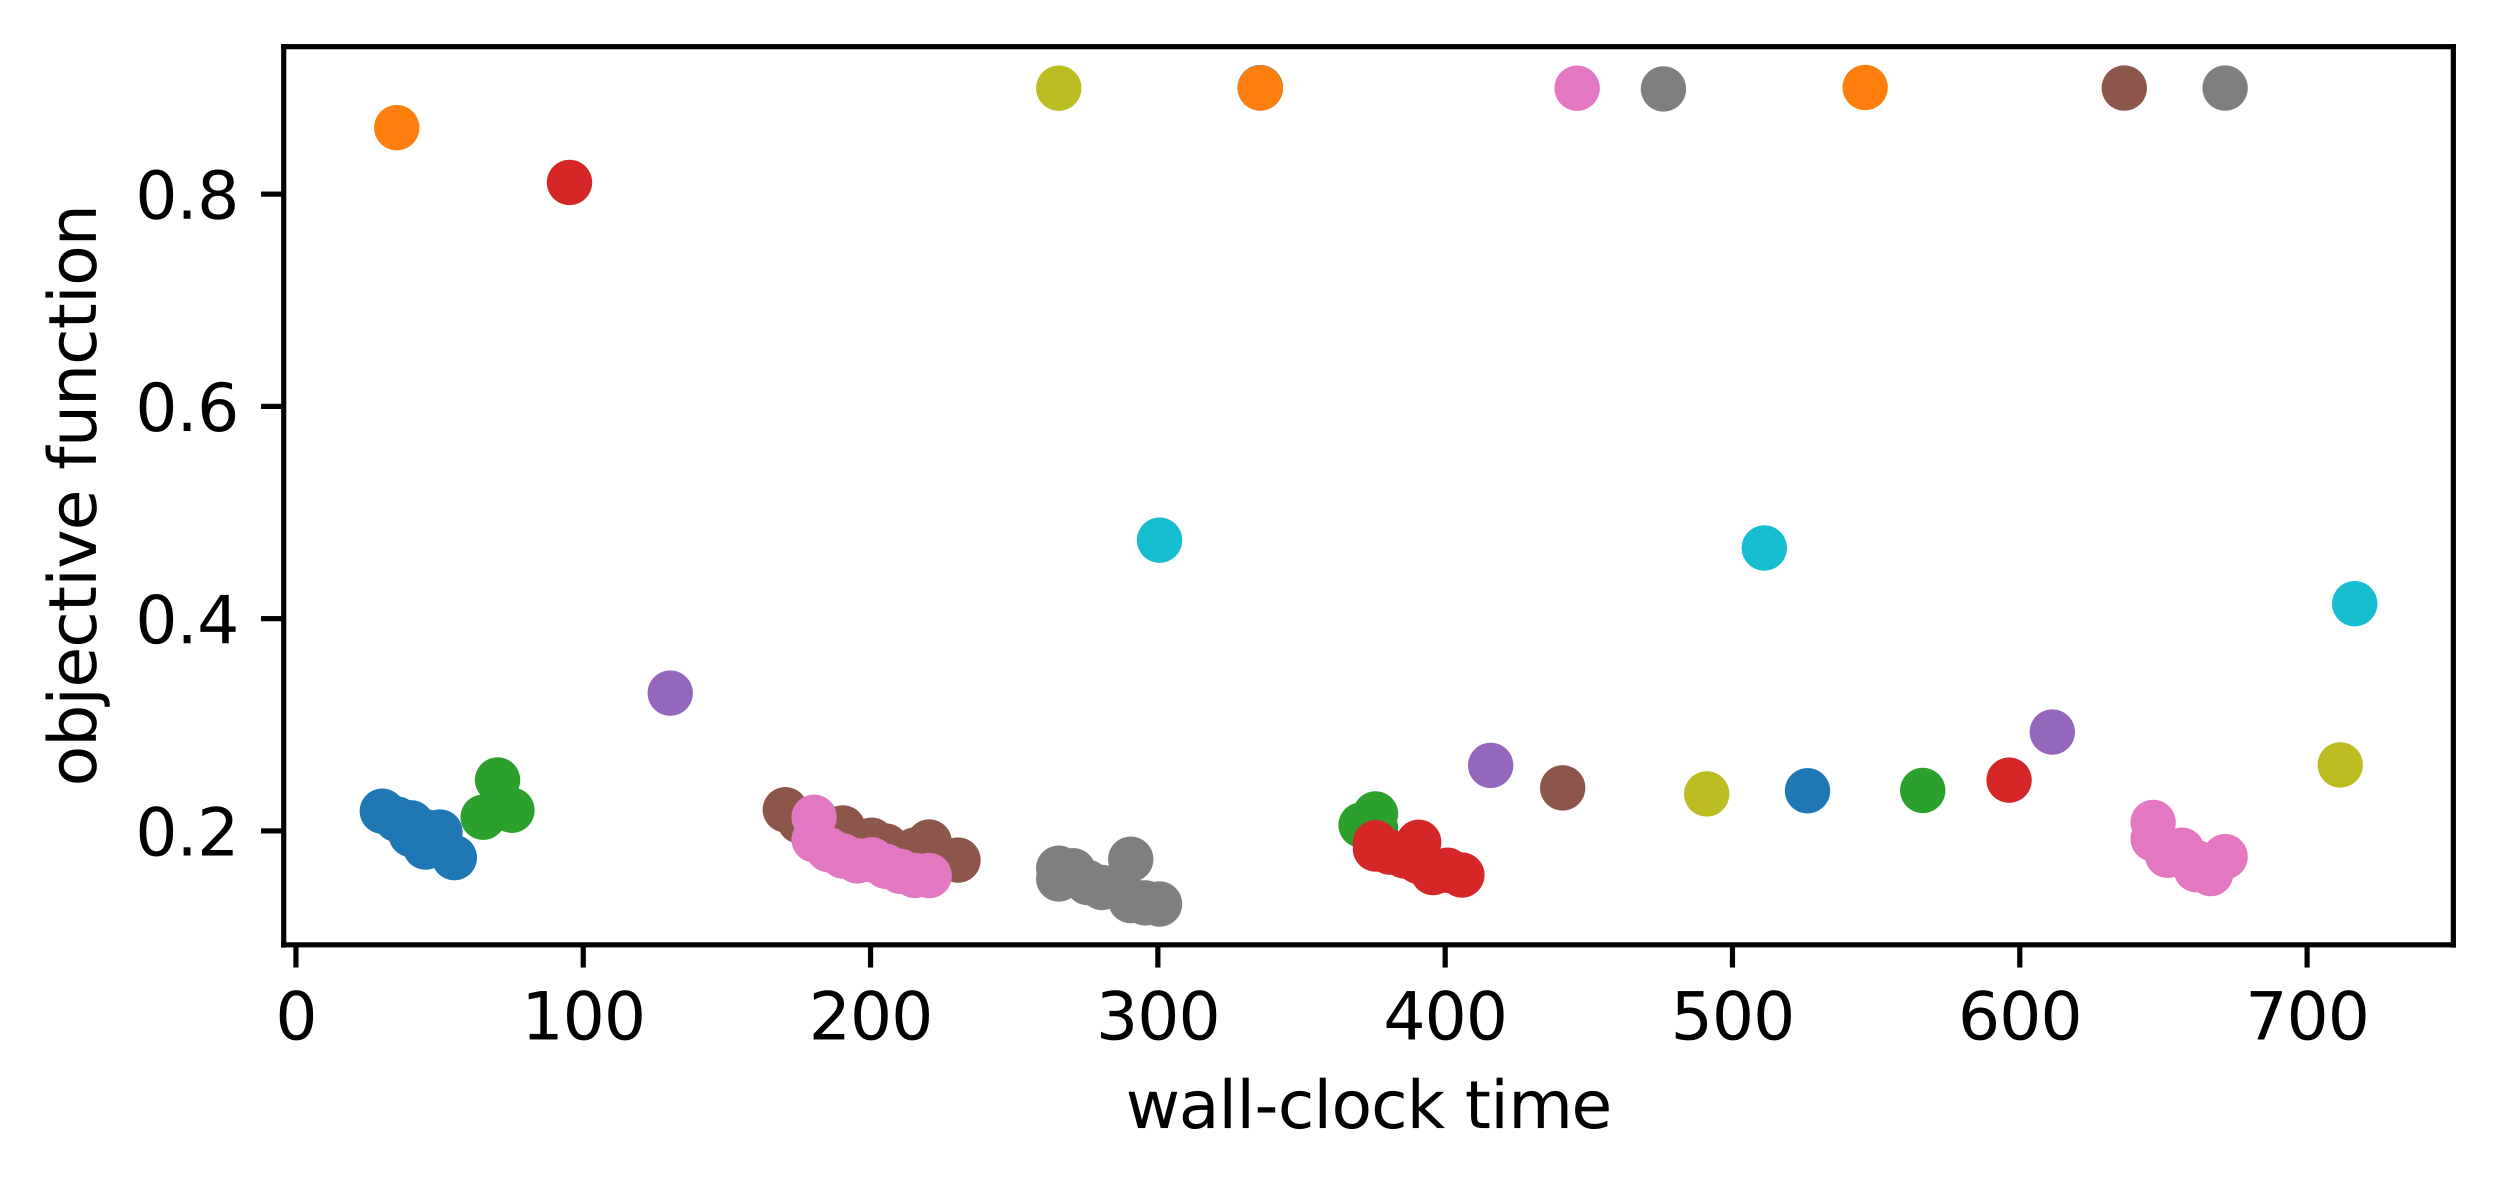 <?xml version="1.0" encoding="utf-8" standalone="no"?>
<!DOCTYPE svg PUBLIC "-//W3C//DTD SVG 1.1//EN"
  "http://www.w3.org/Graphics/SVG/1.1/DTD/svg11.dtd">
<svg xmlns:xlink="http://www.w3.org/1999/xlink" width="385.781pt" height="183.356pt" viewBox="0 0 385.781 183.356" xmlns="http://www.w3.org/2000/svg" version="1.1">
 <defs>
  <style type="text/css">*{stroke-linejoin: round; stroke-linecap: butt}</style>
 </defs>
 <g id="figure_1">
  <g id="patch_1">
   <path d="M 0 183.356 
L 385.781 183.356 
L 385.781 0 
L 0 0 
z
" style="fill: #ffffff"/>
  </g>
  <g id="axes_1">
   <g id="patch_2">
    <path d="M 43.781 145.8 
L 378.581 145.8 
L 378.581 7.2 
L 43.781 7.2 
z
" style="fill: #ffffff"/>
   </g>
   <g id="matplotlib.axis_1">
    <g id="xtick_1">
     <g id="line2d_1">
      <defs>
       <path id="m494d11d5e9" d="M 0 0 
L 0 3.5 
" style="stroke: #000000; stroke-width: 0.8"/>
      </defs>
      <g>
       <use xlink:href="#m494d11d5e9" x="45.667" y="145.8" style="stroke: #000000; stroke-width: 0.8"/>
      </g>
     </g>
     <g id="text_1">
      <!-- 0 -->
      <g transform="translate(42.486 160.398) scale(0.1 -0.1)">
       <defs>
        <path id="DejaVuSans-30" d="M 2034 4250 
Q 1547 4250 1301 3770 
Q 1056 3291 1056 2328 
Q 1056 1369 1301 889 
Q 1547 409 2034 409 
Q 2525 409 2770 889 
Q 3016 1369 3016 2328 
Q 3016 3291 2770 3770 
Q 2525 4250 2034 4250 
z
M 2034 4750 
Q 2819 4750 3233 4129 
Q 3647 3509 3647 2328 
Q 3647 1150 3233 529 
Q 2819 -91 2034 -91 
Q 1250 -91 836 529 
Q 422 1150 422 2328 
Q 422 3509 836 4129 
Q 1250 4750 2034 4750 
z
" transform="scale(0.016)"/>
       </defs>
       <use xlink:href="#DejaVuSans-30"/>
      </g>
     </g>
    </g>
    <g id="xtick_2">
     <g id="line2d_2">
      <g>
       <use xlink:href="#m494d11d5e9" x="90.002" y="145.8" style="stroke: #000000; stroke-width: 0.8"/>
      </g>
     </g>
     <g id="text_2">
      <!-- 100 -->
      <g transform="translate(80.459 160.398) scale(0.1 -0.1)">
       <defs>
        <path id="DejaVuSans-31" d="M 794 531 
L 1825 531 
L 1825 4091 
L 703 3866 
L 703 4441 
L 1819 4666 
L 2450 4666 
L 2450 531 
L 3481 531 
L 3481 0 
L 794 0 
L 794 531 
z
" transform="scale(0.016)"/>
       </defs>
       <use xlink:href="#DejaVuSans-31"/>
       <use xlink:href="#DejaVuSans-30" x="63.623"/>
       <use xlink:href="#DejaVuSans-30" x="127.246"/>
      </g>
     </g>
    </g>
    <g id="xtick_3">
     <g id="line2d_3">
      <g>
       <use xlink:href="#m494d11d5e9" x="134.338" y="145.8" style="stroke: #000000; stroke-width: 0.8"/>
      </g>
     </g>
     <g id="text_3">
      <!-- 200 -->
      <g transform="translate(124.794 160.398) scale(0.1 -0.1)">
       <defs>
        <path id="DejaVuSans-32" d="M 1228 531 
L 3431 531 
L 3431 0 
L 469 0 
L 469 531 
Q 828 903 1448 1529 
Q 2069 2156 2228 2338 
Q 2531 2678 2651 2914 
Q 2772 3150 2772 3378 
Q 2772 3750 2511 3984 
Q 2250 4219 1831 4219 
Q 1534 4219 1204 4116 
Q 875 4013 500 3803 
L 500 4441 
Q 881 4594 1212 4672 
Q 1544 4750 1819 4750 
Q 2544 4750 2975 4387 
Q 3406 4025 3406 3419 
Q 3406 3131 3298 2873 
Q 3191 2616 2906 2266 
Q 2828 2175 2409 1742 
Q 1991 1309 1228 531 
z
" transform="scale(0.016)"/>
       </defs>
       <use xlink:href="#DejaVuSans-32"/>
       <use xlink:href="#DejaVuSans-30" x="63.623"/>
       <use xlink:href="#DejaVuSans-30" x="127.246"/>
      </g>
     </g>
    </g>
    <g id="xtick_4">
     <g id="line2d_4">
      <g>
       <use xlink:href="#m494d11d5e9" x="178.673" y="145.8" style="stroke: #000000; stroke-width: 0.8"/>
      </g>
     </g>
     <g id="text_4">
      <!-- 300 -->
      <g transform="translate(169.129 160.398) scale(0.1 -0.1)">
       <defs>
        <path id="DejaVuSans-33" d="M 2597 2516 
Q 3050 2419 3304 2112 
Q 3559 1806 3559 1356 
Q 3559 666 3084 287 
Q 2609 -91 1734 -91 
Q 1441 -91 1130 -33 
Q 819 25 488 141 
L 488 750 
Q 750 597 1062 519 
Q 1375 441 1716 441 
Q 2309 441 2620 675 
Q 2931 909 2931 1356 
Q 2931 1769 2642 2001 
Q 2353 2234 1838 2234 
L 1294 2234 
L 1294 2753 
L 1863 2753 
Q 2328 2753 2575 2939 
Q 2822 3125 2822 3475 
Q 2822 3834 2567 4026 
Q 2313 4219 1838 4219 
Q 1578 4219 1281 4162 
Q 984 4106 628 3988 
L 628 4550 
Q 988 4650 1302 4700 
Q 1616 4750 1894 4750 
Q 2613 4750 3031 4423 
Q 3450 4097 3450 3541 
Q 3450 3153 3228 2886 
Q 3006 2619 2597 2516 
z
" transform="scale(0.016)"/>
       </defs>
       <use xlink:href="#DejaVuSans-33"/>
       <use xlink:href="#DejaVuSans-30" x="63.623"/>
       <use xlink:href="#DejaVuSans-30" x="127.246"/>
      </g>
     </g>
    </g>
    <g id="xtick_5">
     <g id="line2d_5">
      <g>
       <use xlink:href="#m494d11d5e9" x="223.009" y="145.8" style="stroke: #000000; stroke-width: 0.8"/>
      </g>
     </g>
     <g id="text_5">
      <!-- 400 -->
      <g transform="translate(213.465 160.398) scale(0.1 -0.1)">
       <defs>
        <path id="DejaVuSans-34" d="M 2419 4116 
L 825 1625 
L 2419 1625 
L 2419 4116 
z
M 2253 4666 
L 3047 4666 
L 3047 1625 
L 3713 1625 
L 3713 1100 
L 3047 1100 
L 3047 0 
L 2419 0 
L 2419 1100 
L 313 1100 
L 313 1709 
L 2253 4666 
z
" transform="scale(0.016)"/>
       </defs>
       <use xlink:href="#DejaVuSans-34"/>
       <use xlink:href="#DejaVuSans-30" x="63.623"/>
       <use xlink:href="#DejaVuSans-30" x="127.246"/>
      </g>
     </g>
    </g>
    <g id="xtick_6">
     <g id="line2d_6">
      <g>
       <use xlink:href="#m494d11d5e9" x="267.344" y="145.8" style="stroke: #000000; stroke-width: 0.8"/>
      </g>
     </g>
     <g id="text_6">
      <!-- 500 -->
      <g transform="translate(257.8 160.398) scale(0.1 -0.1)">
       <defs>
        <path id="DejaVuSans-35" d="M 691 4666 
L 3169 4666 
L 3169 4134 
L 1269 4134 
L 1269 2991 
Q 1406 3038 1543 3061 
Q 1681 3084 1819 3084 
Q 2600 3084 3056 2656 
Q 3513 2228 3513 1497 
Q 3513 744 3044 326 
Q 2575 -91 1722 -91 
Q 1428 -91 1123 -41 
Q 819 9 494 109 
L 494 744 
Q 775 591 1075 516 
Q 1375 441 1709 441 
Q 2250 441 2565 725 
Q 2881 1009 2881 1497 
Q 2881 1984 2565 2268 
Q 2250 2553 1709 2553 
Q 1456 2553 1204 2497 
Q 953 2441 691 2322 
L 691 4666 
z
" transform="scale(0.016)"/>
       </defs>
       <use xlink:href="#DejaVuSans-35"/>
       <use xlink:href="#DejaVuSans-30" x="63.623"/>
       <use xlink:href="#DejaVuSans-30" x="127.246"/>
      </g>
     </g>
    </g>
    <g id="xtick_7">
     <g id="line2d_7">
      <g>
       <use xlink:href="#m494d11d5e9" x="311.679" y="145.8" style="stroke: #000000; stroke-width: 0.8"/>
      </g>
     </g>
     <g id="text_7">
      <!-- 600 -->
      <g transform="translate(302.136 160.398) scale(0.1 -0.1)">
       <defs>
        <path id="DejaVuSans-36" d="M 2113 2584 
Q 1688 2584 1439 2293 
Q 1191 2003 1191 1497 
Q 1191 994 1439 701 
Q 1688 409 2113 409 
Q 2538 409 2786 701 
Q 3034 994 3034 1497 
Q 3034 2003 2786 2293 
Q 2538 2584 2113 2584 
z
M 3366 4563 
L 3366 3988 
Q 3128 4100 2886 4159 
Q 2644 4219 2406 4219 
Q 1781 4219 1451 3797 
Q 1122 3375 1075 2522 
Q 1259 2794 1537 2939 
Q 1816 3084 2150 3084 
Q 2853 3084 3261 2657 
Q 3669 2231 3669 1497 
Q 3669 778 3244 343 
Q 2819 -91 2113 -91 
Q 1303 -91 875 529 
Q 447 1150 447 2328 
Q 447 3434 972 4092 
Q 1497 4750 2381 4750 
Q 2619 4750 2861 4703 
Q 3103 4656 3366 4563 
z
" transform="scale(0.016)"/>
       </defs>
       <use xlink:href="#DejaVuSans-36"/>
       <use xlink:href="#DejaVuSans-30" x="63.623"/>
       <use xlink:href="#DejaVuSans-30" x="127.246"/>
      </g>
     </g>
    </g>
    <g id="xtick_8">
     <g id="line2d_8">
      <g>
       <use xlink:href="#m494d11d5e9" x="356.015" y="145.8" style="stroke: #000000; stroke-width: 0.8"/>
      </g>
     </g>
     <g id="text_8">
      <!-- 700 -->
      <g transform="translate(346.471 160.398) scale(0.1 -0.1)">
       <defs>
        <path id="DejaVuSans-37" d="M 525 4666 
L 3525 4666 
L 3525 4397 
L 1831 0 
L 1172 0 
L 2766 4134 
L 525 4134 
L 525 4666 
z
" transform="scale(0.016)"/>
       </defs>
       <use xlink:href="#DejaVuSans-37"/>
       <use xlink:href="#DejaVuSans-30" x="63.623"/>
       <use xlink:href="#DejaVuSans-30" x="127.246"/>
      </g>
     </g>
    </g>
    <g id="text_9">
     <!-- wall-clock time -->
     <g transform="translate(173.719 174.077) scale(0.1 -0.1)">
      <defs>
       <path id="DejaVuSans-77" d="M 269 3500 
L 844 3500 
L 1563 769 
L 2278 3500 
L 2956 3500 
L 3675 769 
L 4391 3500 
L 4966 3500 
L 4050 0 
L 3372 0 
L 2619 2869 
L 1863 0 
L 1184 0 
L 269 3500 
z
" transform="scale(0.016)"/>
       <path id="DejaVuSans-61" d="M 2194 1759 
Q 1497 1759 1228 1600 
Q 959 1441 959 1056 
Q 959 750 1161 570 
Q 1363 391 1709 391 
Q 2188 391 2477 730 
Q 2766 1069 2766 1631 
L 2766 1759 
L 2194 1759 
z
M 3341 1997 
L 3341 0 
L 2766 0 
L 2766 531 
Q 2569 213 2275 61 
Q 1981 -91 1556 -91 
Q 1019 -91 701 211 
Q 384 513 384 1019 
Q 384 1609 779 1909 
Q 1175 2209 1959 2209 
L 2766 2209 
L 2766 2266 
Q 2766 2663 2505 2880 
Q 2244 3097 1772 3097 
Q 1472 3097 1187 3025 
Q 903 2953 641 2809 
L 641 3341 
Q 956 3463 1253 3523 
Q 1550 3584 1831 3584 
Q 2591 3584 2966 3190 
Q 3341 2797 3341 1997 
z
" transform="scale(0.016)"/>
       <path id="DejaVuSans-6c" d="M 603 4863 
L 1178 4863 
L 1178 0 
L 603 0 
L 603 4863 
z
" transform="scale(0.016)"/>
       <path id="DejaVuSans-2d" d="M 313 2009 
L 1997 2009 
L 1997 1497 
L 313 1497 
L 313 2009 
z
" transform="scale(0.016)"/>
       <path id="DejaVuSans-63" d="M 3122 3366 
L 3122 2828 
Q 2878 2963 2633 3030 
Q 2388 3097 2138 3097 
Q 1578 3097 1268 2742 
Q 959 2388 959 1747 
Q 959 1106 1268 751 
Q 1578 397 2138 397 
Q 2388 397 2633 464 
Q 2878 531 3122 666 
L 3122 134 
Q 2881 22 2623 -34 
Q 2366 -91 2075 -91 
Q 1284 -91 818 406 
Q 353 903 353 1747 
Q 353 2603 823 3093 
Q 1294 3584 2113 3584 
Q 2378 3584 2631 3529 
Q 2884 3475 3122 3366 
z
" transform="scale(0.016)"/>
       <path id="DejaVuSans-6f" d="M 1959 3097 
Q 1497 3097 1228 2736 
Q 959 2375 959 1747 
Q 959 1119 1226 758 
Q 1494 397 1959 397 
Q 2419 397 2687 759 
Q 2956 1122 2956 1747 
Q 2956 2369 2687 2733 
Q 2419 3097 1959 3097 
z
M 1959 3584 
Q 2709 3584 3137 3096 
Q 3566 2609 3566 1747 
Q 3566 888 3137 398 
Q 2709 -91 1959 -91 
Q 1206 -91 779 398 
Q 353 888 353 1747 
Q 353 2609 779 3096 
Q 1206 3584 1959 3584 
z
" transform="scale(0.016)"/>
       <path id="DejaVuSans-6b" d="M 581 4863 
L 1159 4863 
L 1159 1991 
L 2875 3500 
L 3609 3500 
L 1753 1863 
L 3688 0 
L 2938 0 
L 1159 1709 
L 1159 0 
L 581 0 
L 581 4863 
z
" transform="scale(0.016)"/>
       <path id="DejaVuSans-20" transform="scale(0.016)"/>
       <path id="DejaVuSans-74" d="M 1172 4494 
L 1172 3500 
L 2356 3500 
L 2356 3053 
L 1172 3053 
L 1172 1153 
Q 1172 725 1289 603 
Q 1406 481 1766 481 
L 2356 481 
L 2356 0 
L 1766 0 
Q 1100 0 847 248 
Q 594 497 594 1153 
L 594 3053 
L 172 3053 
L 172 3500 
L 594 3500 
L 594 4494 
L 1172 4494 
z
" transform="scale(0.016)"/>
       <path id="DejaVuSans-69" d="M 603 3500 
L 1178 3500 
L 1178 0 
L 603 0 
L 603 3500 
z
M 603 4863 
L 1178 4863 
L 1178 4134 
L 603 4134 
L 603 4863 
z
" transform="scale(0.016)"/>
       <path id="DejaVuSans-6d" d="M 3328 2828 
Q 3544 3216 3844 3400 
Q 4144 3584 4550 3584 
Q 5097 3584 5394 3201 
Q 5691 2819 5691 2113 
L 5691 0 
L 5113 0 
L 5113 2094 
Q 5113 2597 4934 2840 
Q 4756 3084 4391 3084 
Q 3944 3084 3684 2787 
Q 3425 2491 3425 1978 
L 3425 0 
L 2847 0 
L 2847 2094 
Q 2847 2600 2669 2842 
Q 2491 3084 2119 3084 
Q 1678 3084 1418 2786 
Q 1159 2488 1159 1978 
L 1159 0 
L 581 0 
L 581 3500 
L 1159 3500 
L 1159 2956 
Q 1356 3278 1631 3431 
Q 1906 3584 2284 3584 
Q 2666 3584 2933 3390 
Q 3200 3197 3328 2828 
z
" transform="scale(0.016)"/>
       <path id="DejaVuSans-65" d="M 3597 1894 
L 3597 1613 
L 953 1613 
Q 991 1019 1311 708 
Q 1631 397 2203 397 
Q 2534 397 2845 478 
Q 3156 559 3463 722 
L 3463 178 
Q 3153 47 2828 -22 
Q 2503 -91 2169 -91 
Q 1331 -91 842 396 
Q 353 884 353 1716 
Q 353 2575 817 3079 
Q 1281 3584 2069 3584 
Q 2775 3584 3186 3129 
Q 3597 2675 3597 1894 
z
M 3022 2063 
Q 3016 2534 2758 2815 
Q 2500 3097 2075 3097 
Q 1594 3097 1305 2825 
Q 1016 2553 972 2059 
L 3022 2063 
z
" transform="scale(0.016)"/>
      </defs>
      <use xlink:href="#DejaVuSans-77"/>
      <use xlink:href="#DejaVuSans-61" x="81.787"/>
      <use xlink:href="#DejaVuSans-6c" x="143.066"/>
      <use xlink:href="#DejaVuSans-6c" x="170.85"/>
      <use xlink:href="#DejaVuSans-2d" x="198.633"/>
      <use xlink:href="#DejaVuSans-63" x="234.717"/>
      <use xlink:href="#DejaVuSans-6c" x="289.697"/>
      <use xlink:href="#DejaVuSans-6f" x="317.48"/>
      <use xlink:href="#DejaVuSans-63" x="378.662"/>
      <use xlink:href="#DejaVuSans-6b" x="433.643"/>
      <use xlink:href="#DejaVuSans-20" x="491.553"/>
      <use xlink:href="#DejaVuSans-74" x="523.34"/>
      <use xlink:href="#DejaVuSans-69" x="562.549"/>
      <use xlink:href="#DejaVuSans-6d" x="590.332"/>
      <use xlink:href="#DejaVuSans-65" x="687.744"/>
     </g>
    </g>
   </g>
   <g id="matplotlib.axis_2">
    <g id="ytick_1">
     <g id="line2d_9">
      <defs>
       <path id="md555dd57e5" d="M 0 0 
L -3.5 0 
" style="stroke: #000000; stroke-width: 0.8"/>
      </defs>
      <g>
       <use xlink:href="#md555dd57e5" x="43.781" y="128.218" style="stroke: #000000; stroke-width: 0.8"/>
      </g>
     </g>
     <g id="text_10">
      <!-- 0.2 -->
      <g transform="translate(20.878 132.017) scale(0.1 -0.1)">
       <defs>
        <path id="DejaVuSans-2e" d="M 684 794 
L 1344 794 
L 1344 0 
L 684 0 
L 684 794 
z
" transform="scale(0.016)"/>
       </defs>
       <use xlink:href="#DejaVuSans-30"/>
       <use xlink:href="#DejaVuSans-2e" x="63.623"/>
       <use xlink:href="#DejaVuSans-32" x="95.41"/>
      </g>
     </g>
    </g>
    <g id="ytick_2">
     <g id="line2d_10">
      <g>
       <use xlink:href="#md555dd57e5" x="43.781" y="95.464" style="stroke: #000000; stroke-width: 0.8"/>
      </g>
     </g>
     <g id="text_11">
      <!-- 0.4 -->
      <g transform="translate(20.878 99.263) scale(0.1 -0.1)">
       <use xlink:href="#DejaVuSans-30"/>
       <use xlink:href="#DejaVuSans-2e" x="63.623"/>
       <use xlink:href="#DejaVuSans-34" x="95.41"/>
      </g>
     </g>
    </g>
    <g id="ytick_3">
     <g id="line2d_11">
      <g>
       <use xlink:href="#md555dd57e5" x="43.781" y="62.709" style="stroke: #000000; stroke-width: 0.8"/>
      </g>
     </g>
     <g id="text_12">
      <!-- 0.6 -->
      <g transform="translate(20.878 66.509) scale(0.1 -0.1)">
       <use xlink:href="#DejaVuSans-30"/>
       <use xlink:href="#DejaVuSans-2e" x="63.623"/>
       <use xlink:href="#DejaVuSans-36" x="95.41"/>
      </g>
     </g>
    </g>
    <g id="ytick_4">
     <g id="line2d_12">
      <g>
       <use xlink:href="#md555dd57e5" x="43.781" y="29.955" style="stroke: #000000; stroke-width: 0.8"/>
      </g>
     </g>
     <g id="text_13">
      <!-- 0.8 -->
      <g transform="translate(20.878 33.755) scale(0.1 -0.1)">
       <defs>
        <path id="DejaVuSans-38" d="M 2034 2216 
Q 1584 2216 1326 1975 
Q 1069 1734 1069 1313 
Q 1069 891 1326 650 
Q 1584 409 2034 409 
Q 2484 409 2743 651 
Q 3003 894 3003 1313 
Q 3003 1734 2745 1975 
Q 2488 2216 2034 2216 
z
M 1403 2484 
Q 997 2584 770 2862 
Q 544 3141 544 3541 
Q 544 4100 942 4425 
Q 1341 4750 2034 4750 
Q 2731 4750 3128 4425 
Q 3525 4100 3525 3541 
Q 3525 3141 3298 2862 
Q 3072 2584 2669 2484 
Q 3125 2378 3379 2068 
Q 3634 1759 3634 1313 
Q 3634 634 3220 271 
Q 2806 -91 2034 -91 
Q 1263 -91 848 271 
Q 434 634 434 1313 
Q 434 1759 690 2068 
Q 947 2378 1403 2484 
z
M 1172 3481 
Q 1172 3119 1398 2916 
Q 1625 2713 2034 2713 
Q 2441 2713 2670 2916 
Q 2900 3119 2900 3481 
Q 2900 3844 2670 4047 
Q 2441 4250 2034 4250 
Q 1625 4250 1398 4047 
Q 1172 3844 1172 3481 
z
" transform="scale(0.016)"/>
       </defs>
       <use xlink:href="#DejaVuSans-30"/>
       <use xlink:href="#DejaVuSans-2e" x="63.623"/>
       <use xlink:href="#DejaVuSans-38" x="95.41"/>
      </g>
     </g>
    </g>
    <g id="text_14">
     <!-- objective function -->
     <g transform="translate(14.798 121.347) rotate(-90) scale(0.1 -0.1)">
      <defs>
       <path id="DejaVuSans-62" d="M 3116 1747 
Q 3116 2381 2855 2742 
Q 2594 3103 2138 3103 
Q 1681 3103 1420 2742 
Q 1159 2381 1159 1747 
Q 1159 1113 1420 752 
Q 1681 391 2138 391 
Q 2594 391 2855 752 
Q 3116 1113 3116 1747 
z
M 1159 2969 
Q 1341 3281 1617 3432 
Q 1894 3584 2278 3584 
Q 2916 3584 3314 3078 
Q 3713 2572 3713 1747 
Q 3713 922 3314 415 
Q 2916 -91 2278 -91 
Q 1894 -91 1617 61 
Q 1341 213 1159 525 
L 1159 0 
L 581 0 
L 581 4863 
L 1159 4863 
L 1159 2969 
z
" transform="scale(0.016)"/>
       <path id="DejaVuSans-6a" d="M 603 3500 
L 1178 3500 
L 1178 -63 
Q 1178 -731 923 -1031 
Q 669 -1331 103 -1331 
L -116 -1331 
L -116 -844 
L 38 -844 
Q 366 -844 484 -692 
Q 603 -541 603 -63 
L 603 3500 
z
M 603 4863 
L 1178 4863 
L 1178 4134 
L 603 4134 
L 603 4863 
z
" transform="scale(0.016)"/>
       <path id="DejaVuSans-76" d="M 191 3500 
L 800 3500 
L 1894 563 
L 2988 3500 
L 3597 3500 
L 2284 0 
L 1503 0 
L 191 3500 
z
" transform="scale(0.016)"/>
       <path id="DejaVuSans-66" d="M 2375 4863 
L 2375 4384 
L 1825 4384 
Q 1516 4384 1395 4259 
Q 1275 4134 1275 3809 
L 1275 3500 
L 2222 3500 
L 2222 3053 
L 1275 3053 
L 1275 0 
L 697 0 
L 697 3053 
L 147 3053 
L 147 3500 
L 697 3500 
L 697 3744 
Q 697 4328 969 4595 
Q 1241 4863 1831 4863 
L 2375 4863 
z
" transform="scale(0.016)"/>
       <path id="DejaVuSans-75" d="M 544 1381 
L 544 3500 
L 1119 3500 
L 1119 1403 
Q 1119 906 1312 657 
Q 1506 409 1894 409 
Q 2359 409 2629 706 
Q 2900 1003 2900 1516 
L 2900 3500 
L 3475 3500 
L 3475 0 
L 2900 0 
L 2900 538 
Q 2691 219 2414 64 
Q 2138 -91 1772 -91 
Q 1169 -91 856 284 
Q 544 659 544 1381 
z
M 1991 3584 
L 1991 3584 
z
" transform="scale(0.016)"/>
       <path id="DejaVuSans-6e" d="M 3513 2113 
L 3513 0 
L 2938 0 
L 2938 2094 
Q 2938 2591 2744 2837 
Q 2550 3084 2163 3084 
Q 1697 3084 1428 2787 
Q 1159 2491 1159 1978 
L 1159 0 
L 581 0 
L 581 3500 
L 1159 3500 
L 1159 2956 
Q 1366 3272 1645 3428 
Q 1925 3584 2291 3584 
Q 2894 3584 3203 3211 
Q 3513 2838 3513 2113 
z
" transform="scale(0.016)"/>
      </defs>
      <use xlink:href="#DejaVuSans-6f"/>
      <use xlink:href="#DejaVuSans-62" x="61.182"/>
      <use xlink:href="#DejaVuSans-6a" x="124.658"/>
      <use xlink:href="#DejaVuSans-65" x="152.441"/>
      <use xlink:href="#DejaVuSans-63" x="213.965"/>
      <use xlink:href="#DejaVuSans-74" x="268.945"/>
      <use xlink:href="#DejaVuSans-69" x="308.154"/>
      <use xlink:href="#DejaVuSans-76" x="335.938"/>
      <use xlink:href="#DejaVuSans-65" x="395.117"/>
      <use xlink:href="#DejaVuSans-20" x="456.641"/>
      <use xlink:href="#DejaVuSans-66" x="488.428"/>
      <use xlink:href="#DejaVuSans-75" x="523.633"/>
      <use xlink:href="#DejaVuSans-6e" x="587.012"/>
      <use xlink:href="#DejaVuSans-63" x="650.391"/>
      <use xlink:href="#DejaVuSans-74" x="705.371"/>
      <use xlink:href="#DejaVuSans-69" x="744.58"/>
      <use xlink:href="#DejaVuSans-6f" x="772.363"/>
      <use xlink:href="#DejaVuSans-6e" x="833.545"/>
     </g>
    </g>
   </g>
   <g id="line2d_13">
    <path d="M 58.999 125.175 
L 61.222 126.412 
L 61.222 126.401 
L 63.45 126.977 
L 63.45 128.783 
L 65.669 128.364 
L 65.67 130.714 
L 67.891 128.393 
L 67.891 130.426 
L 70.11 132.341 
" clip-path="url(#p5e5a61b5d5)" style="fill: none; stroke: #1f77b4; stroke-width: 1.5; stroke-linecap: square"/>
    <defs>
     <path id="m2b4e52d187" d="M 0 3 
C 0.796 3 1.559 2.684 2.121 2.121 
C 2.684 1.559 3 0.796 3 0 
C 3 -0.796 2.684 -1.559 2.121 -2.121 
C 1.559 -2.684 0.796 -3 0 -3 
C -0.796 -3 -1.559 -2.684 -2.121 -2.121 
C -2.684 -1.559 -3 -0.796 -3 0 
C -3 0.796 -2.684 1.559 -2.121 2.121 
C -1.559 2.684 -0.796 3 0 3 
z
" style="stroke: #1f77b4"/>
    </defs>
    <g clip-path="url(#p5e5a61b5d5)">
     <use xlink:href="#m2b4e52d187" x="58.999" y="125.175" style="fill: #1f77b4; stroke: #1f77b4"/>
     <use xlink:href="#m2b4e52d187" x="61.222" y="126.412" style="fill: #1f77b4; stroke: #1f77b4"/>
     <use xlink:href="#m2b4e52d187" x="61.222" y="126.401" style="fill: #1f77b4; stroke: #1f77b4"/>
     <use xlink:href="#m2b4e52d187" x="63.45" y="126.977" style="fill: #1f77b4; stroke: #1f77b4"/>
     <use xlink:href="#m2b4e52d187" x="63.45" y="128.783" style="fill: #1f77b4; stroke: #1f77b4"/>
     <use xlink:href="#m2b4e52d187" x="65.669" y="128.364" style="fill: #1f77b4; stroke: #1f77b4"/>
     <use xlink:href="#m2b4e52d187" x="65.67" y="130.714" style="fill: #1f77b4; stroke: #1f77b4"/>
     <use xlink:href="#m2b4e52d187" x="67.891" y="128.393" style="fill: #1f77b4; stroke: #1f77b4"/>
     <use xlink:href="#m2b4e52d187" x="67.891" y="130.426" style="fill: #1f77b4; stroke: #1f77b4"/>
     <use xlink:href="#m2b4e52d187" x="70.11" y="132.341" style="fill: #1f77b4; stroke: #1f77b4"/>
    </g>
   </g>
   <g id="line2d_14">
    <path d="M 61.222 19.698 
" clip-path="url(#p5e5a61b5d5)" style="fill: none; stroke: #ff7f0e; stroke-width: 1.5; stroke-linecap: square"/>
    <defs>
     <path id="mabfc7e0187" d="M 0 3 
C 0.796 3 1.559 2.684 2.121 2.121 
C 2.684 1.559 3 0.796 3 0 
C 3 -0.796 2.684 -1.559 2.121 -2.121 
C 1.559 -2.684 0.796 -3 0 -3 
C -0.796 -3 -1.559 -2.684 -2.121 -2.121 
C -2.684 -1.559 -3 -0.796 -3 0 
C -3 0.796 -2.684 1.559 -2.121 2.121 
C -1.559 2.684 -0.796 3 0 3 
z
" style="stroke: #ff7f0e"/>
    </defs>
    <g clip-path="url(#p5e5a61b5d5)">
     <use xlink:href="#mabfc7e0187" x="61.222" y="19.698" style="fill: #ff7f0e; stroke: #ff7f0e"/>
    </g>
   </g>
   <g id="line2d_15">
    <path d="M 74.555 126.108 
L 76.777 120.362 
L 78.996 125.031 
" clip-path="url(#p5e5a61b5d5)" style="fill: none; stroke: #2ca02c; stroke-width: 1.5; stroke-linecap: square"/>
    <defs>
     <path id="m4f9e3cc1d3" d="M 0 3 
C 0.796 3 1.559 2.684 2.121 2.121 
C 2.684 1.559 3 0.796 3 0 
C 3 -0.796 2.684 -1.559 2.121 -2.121 
C 1.559 -2.684 0.796 -3 0 -3 
C -0.796 -3 -1.559 -2.684 -2.121 -2.121 
C -2.684 -1.559 -3 -0.796 -3 0 
C -3 0.796 -2.684 1.559 -2.121 2.121 
C -1.559 2.684 -0.796 3 0 3 
z
" style="stroke: #2ca02c"/>
    </defs>
    <g clip-path="url(#p5e5a61b5d5)">
     <use xlink:href="#m4f9e3cc1d3" x="74.555" y="126.108" style="fill: #2ca02c; stroke: #2ca02c"/>
     <use xlink:href="#m4f9e3cc1d3" x="76.777" y="120.362" style="fill: #2ca02c; stroke: #2ca02c"/>
     <use xlink:href="#m4f9e3cc1d3" x="78.996" y="125.031" style="fill: #2ca02c; stroke: #2ca02c"/>
    </g>
   </g>
   <g id="line2d_16">
    <path d="M 87.881 28.154 
" clip-path="url(#p5e5a61b5d5)" style="fill: none; stroke: #d62728; stroke-width: 1.5; stroke-linecap: square"/>
    <defs>
     <path id="m064b3f0ef8" d="M 0 3 
C 0.796 3 1.559 2.684 2.121 2.121 
C 2.684 1.559 3 0.796 3 0 
C 3 -0.796 2.684 -1.559 2.121 -2.121 
C 1.559 -2.684 0.796 -3 0 -3 
C -0.796 -3 -1.559 -2.684 -2.121 -2.121 
C -2.684 -1.559 -3 -0.796 -3 0 
C -3 0.796 -2.684 1.559 -2.121 2.121 
C -1.559 2.684 -0.796 3 0 3 
z
" style="stroke: #d62728"/>
    </defs>
    <g clip-path="url(#p5e5a61b5d5)">
     <use xlink:href="#m064b3f0ef8" x="87.881" y="28.154" style="fill: #d62728; stroke: #d62728"/>
    </g>
   </g>
   <g id="line2d_17">
    <path d="M 103.425 106.957 
" clip-path="url(#p5e5a61b5d5)" style="fill: none; stroke: #9467bd; stroke-width: 1.5; stroke-linecap: square"/>
    <defs>
     <path id="m35e00a35cc" d="M 0 3 
C 0.796 3 1.559 2.684 2.121 2.121 
C 2.684 1.559 3 0.796 3 0 
C 3 -0.796 2.684 -1.559 2.121 -2.121 
C 1.559 -2.684 0.796 -3 0 -3 
C -0.796 -3 -1.559 -2.684 -2.121 -2.121 
C -2.684 -1.559 -3 -0.796 -3 0 
C -3 0.796 -2.684 1.559 -2.121 2.121 
C -1.559 2.684 -0.796 3 0 3 
z
" style="stroke: #9467bd"/>
    </defs>
    <g clip-path="url(#p5e5a61b5d5)">
     <use xlink:href="#m35e00a35cc" x="103.425" y="106.957" style="fill: #9467bd; stroke: #9467bd"/>
    </g>
   </g>
   <g id="line2d_18">
    <path d="M 121.187 124.952 
L 123.41 126.683 
L 127.848 127.826 
L 130.071 127.76 
L 134.509 129.655 
L 136.731 130.569 
L 141.169 131.173 
L 143.39 129.932 
L 145.616 132.675 
L 147.835 132.724 
" clip-path="url(#p5e5a61b5d5)" style="fill: none; stroke: #8c564b; stroke-width: 1.5; stroke-linecap: square"/>
    <defs>
     <path id="mafbd370ea7" d="M 0 3 
C 0.796 3 1.559 2.684 2.121 2.121 
C 2.684 1.559 3 0.796 3 0 
C 3 -0.796 2.684 -1.559 2.121 -2.121 
C 1.559 -2.684 0.796 -3 0 -3 
C -0.796 -3 -1.559 -2.684 -2.121 -2.121 
C -2.684 -1.559 -3 -0.796 -3 0 
C -3 0.796 -2.684 1.559 -2.121 2.121 
C -1.559 2.684 -0.796 3 0 3 
z
" style="stroke: #8c564b"/>
    </defs>
    <g clip-path="url(#p5e5a61b5d5)">
     <use xlink:href="#mafbd370ea7" x="121.187" y="124.952" style="fill: #8c564b; stroke: #8c564b"/>
     <use xlink:href="#mafbd370ea7" x="123.41" y="126.683" style="fill: #8c564b; stroke: #8c564b"/>
     <use xlink:href="#mafbd370ea7" x="127.848" y="127.826" style="fill: #8c564b; stroke: #8c564b"/>
     <use xlink:href="#mafbd370ea7" x="130.071" y="127.76" style="fill: #8c564b; stroke: #8c564b"/>
     <use xlink:href="#mafbd370ea7" x="134.509" y="129.655" style="fill: #8c564b; stroke: #8c564b"/>
     <use xlink:href="#mafbd370ea7" x="136.731" y="130.569" style="fill: #8c564b; stroke: #8c564b"/>
     <use xlink:href="#mafbd370ea7" x="141.169" y="131.173" style="fill: #8c564b; stroke: #8c564b"/>
     <use xlink:href="#mafbd370ea7" x="143.39" y="129.932" style="fill: #8c564b; stroke: #8c564b"/>
     <use xlink:href="#mafbd370ea7" x="145.616" y="132.675" style="fill: #8c564b; stroke: #8c564b"/>
     <use xlink:href="#mafbd370ea7" x="147.835" y="132.724" style="fill: #8c564b; stroke: #8c564b"/>
    </g>
   </g>
   <g id="line2d_19">
    <path d="M 125.629 126.114 
L 125.629 129.586 
L 127.849 131.111 
L 130.071 132.092 
L 132.29 132.847 
L 134.51 132.676 
L 136.731 133.691 
L 138.95 134.461 
L 141.17 135.094 
L 143.39 135.11 
" clip-path="url(#p5e5a61b5d5)" style="fill: none; stroke: #e377c2; stroke-width: 1.5; stroke-linecap: square"/>
    <defs>
     <path id="mbb097982e9" d="M 0 3 
C 0.796 3 1.559 2.684 2.121 2.121 
C 2.684 1.559 3 0.796 3 0 
C 3 -0.796 2.684 -1.559 2.121 -2.121 
C 1.559 -2.684 0.796 -3 0 -3 
C -0.796 -3 -1.559 -2.684 -2.121 -2.121 
C -2.684 -1.559 -3 -0.796 -3 0 
C -3 0.796 -2.684 1.559 -2.121 2.121 
C -1.559 2.684 -0.796 3 0 3 
z
" style="stroke: #e377c2"/>
    </defs>
    <g clip-path="url(#p5e5a61b5d5)">
     <use xlink:href="#mbb097982e9" x="125.629" y="126.114" style="fill: #e377c2; stroke: #e377c2"/>
     <use xlink:href="#mbb097982e9" x="125.629" y="129.586" style="fill: #e377c2; stroke: #e377c2"/>
     <use xlink:href="#mbb097982e9" x="127.849" y="131.111" style="fill: #e377c2; stroke: #e377c2"/>
     <use xlink:href="#mbb097982e9" x="130.071" y="132.092" style="fill: #e377c2; stroke: #e377c2"/>
     <use xlink:href="#mbb097982e9" x="132.29" y="132.847" style="fill: #e377c2; stroke: #e377c2"/>
     <use xlink:href="#mbb097982e9" x="134.51" y="132.676" style="fill: #e377c2; stroke: #e377c2"/>
     <use xlink:href="#mbb097982e9" x="136.731" y="133.691" style="fill: #e377c2; stroke: #e377c2"/>
     <use xlink:href="#mbb097982e9" x="138.95" y="134.461" style="fill: #e377c2; stroke: #e377c2"/>
     <use xlink:href="#mbb097982e9" x="141.17" y="135.094" style="fill: #e377c2; stroke: #e377c2"/>
     <use xlink:href="#mbb097982e9" x="143.39" y="135.11" style="fill: #e377c2; stroke: #e377c2"/>
    </g>
   </g>
   <g id="line2d_20">
    <path d="M 163.378 133.973 
L 163.379 135.636 
L 165.608 134.372 
L 167.827 136.184 
L 170.046 136.951 
L 172.269 136.844 
L 174.488 132.59 
L 174.488 138.968 
L 176.707 139.327 
L 178.93 139.5 
" clip-path="url(#p5e5a61b5d5)" style="fill: none; stroke: #7f7f7f; stroke-width: 1.5; stroke-linecap: square"/>
    <defs>
     <path id="mbe643b928a" d="M 0 3 
C 0.796 3 1.559 2.684 2.121 2.121 
C 2.684 1.559 3 0.796 3 0 
C 3 -0.796 2.684 -1.559 2.121 -2.121 
C 1.559 -2.684 0.796 -3 0 -3 
C -0.796 -3 -1.559 -2.684 -2.121 -2.121 
C -2.684 -1.559 -3 -0.796 -3 0 
C -3 0.796 -2.684 1.559 -2.121 2.121 
C -1.559 2.684 -0.796 3 0 3 
z
" style="stroke: #7f7f7f"/>
    </defs>
    <g clip-path="url(#p5e5a61b5d5)">
     <use xlink:href="#mbe643b928a" x="163.378" y="133.973" style="fill: #7f7f7f; stroke: #7f7f7f"/>
     <use xlink:href="#mbe643b928a" x="163.379" y="135.636" style="fill: #7f7f7f; stroke: #7f7f7f"/>
     <use xlink:href="#mbe643b928a" x="165.608" y="134.372" style="fill: #7f7f7f; stroke: #7f7f7f"/>
     <use xlink:href="#mbe643b928a" x="167.827" y="136.184" style="fill: #7f7f7f; stroke: #7f7f7f"/>
     <use xlink:href="#mbe643b928a" x="170.046" y="136.951" style="fill: #7f7f7f; stroke: #7f7f7f"/>
     <use xlink:href="#mbe643b928a" x="172.269" y="136.844" style="fill: #7f7f7f; stroke: #7f7f7f"/>
     <use xlink:href="#mbe643b928a" x="174.488" y="132.59" style="fill: #7f7f7f; stroke: #7f7f7f"/>
     <use xlink:href="#mbe643b928a" x="174.488" y="138.968" style="fill: #7f7f7f; stroke: #7f7f7f"/>
     <use xlink:href="#mbe643b928a" x="176.707" y="139.327" style="fill: #7f7f7f; stroke: #7f7f7f"/>
     <use xlink:href="#mbe643b928a" x="178.93" y="139.5" style="fill: #7f7f7f; stroke: #7f7f7f"/>
    </g>
   </g>
   <g id="line2d_21">
    <path d="M 163.379 13.604 
" clip-path="url(#p5e5a61b5d5)" style="fill: none; stroke: #bcbd22; stroke-width: 1.5; stroke-linecap: square"/>
    <defs>
     <path id="m191888b120" d="M 0 3 
C 0.796 3 1.559 2.684 2.121 2.121 
C 2.684 1.559 3 0.796 3 0 
C 3 -0.796 2.684 -1.559 2.121 -2.121 
C 1.559 -2.684 0.796 -3 0 -3 
C -0.796 -3 -1.559 -2.684 -2.121 -2.121 
C -2.684 -1.559 -3 -0.796 -3 0 
C -3 0.796 -2.684 1.559 -2.121 2.121 
C -1.559 2.684 -0.796 3 0 3 
z
" style="stroke: #bcbd22"/>
    </defs>
    <g clip-path="url(#p5e5a61b5d5)">
     <use xlink:href="#m191888b120" x="163.379" y="13.604" style="fill: #bcbd22; stroke: #bcbd22"/>
    </g>
   </g>
   <g id="line2d_22">
    <path d="M 178.936 83.355 
" clip-path="url(#p5e5a61b5d5)" style="fill: none; stroke: #17becf; stroke-width: 1.5; stroke-linecap: square"/>
    <defs>
     <path id="med11a64174" d="M 0 3 
C 0.796 3 1.559 2.684 2.121 2.121 
C 2.684 1.559 3 0.796 3 0 
C 3 -0.796 2.684 -1.559 2.121 -2.121 
C 1.559 -2.684 0.796 -3 0 -3 
C -0.796 -3 -1.559 -2.684 -2.121 -2.121 
C -2.684 -1.559 -3 -0.796 -3 0 
C -3 0.796 -2.684 1.559 -2.121 2.121 
C -1.559 2.684 -0.796 3 0 3 
z
" style="stroke: #17becf"/>
    </defs>
    <g clip-path="url(#p5e5a61b5d5)">
     <use xlink:href="#med11a64174" x="178.936" y="83.355" style="fill: #17becf; stroke: #17becf"/>
    </g>
   </g>
   <g id="line2d_23">
    <path d="M 194.477 13.531 
" clip-path="url(#p5e5a61b5d5)" style="fill: none; stroke: #1f77b4; stroke-width: 1.5; stroke-linecap: square"/>
    <g clip-path="url(#p5e5a61b5d5)">
     <use xlink:href="#m2b4e52d187" x="194.477" y="13.531" style="fill: #1f77b4; stroke: #1f77b4"/>
    </g>
   </g>
   <g id="line2d_24">
    <path d="M 194.478 13.578 
" clip-path="url(#p5e5a61b5d5)" style="fill: none; stroke: #ff7f0e; stroke-width: 1.5; stroke-linecap: square"/>
    <g clip-path="url(#p5e5a61b5d5)">
     <use xlink:href="#mabfc7e0187" x="194.478" y="13.578" style="fill: #ff7f0e; stroke: #ff7f0e"/>
    </g>
   </g>
   <g id="line2d_25">
    <path d="M 210.031 127.319 
L 212.254 127.791 
L 212.254 125.597 
" clip-path="url(#p5e5a61b5d5)" style="fill: none; stroke: #2ca02c; stroke-width: 1.5; stroke-linecap: square"/>
    <g clip-path="url(#p5e5a61b5d5)">
     <use xlink:href="#m4f9e3cc1d3" x="210.031" y="127.319" style="fill: #2ca02c; stroke: #2ca02c"/>
     <use xlink:href="#m4f9e3cc1d3" x="212.254" y="127.791" style="fill: #2ca02c; stroke: #2ca02c"/>
     <use xlink:href="#m4f9e3cc1d3" x="212.254" y="125.597" style="fill: #2ca02c; stroke: #2ca02c"/>
    </g>
   </g>
   <g id="line2d_26">
    <path d="M 212.254 130.044 
L 212.254 131.008 
L 214.481 131.503 
L 216.701 132.074 
L 218.924 129.973 
L 218.924 132.934 
L 221.144 134.649 
L 223.363 134.284 
L 225.586 135.03 
" clip-path="url(#p5e5a61b5d5)" style="fill: none; stroke: #d62728; stroke-width: 1.5; stroke-linecap: square"/>
    <g clip-path="url(#p5e5a61b5d5)">
     <use xlink:href="#m064b3f0ef8" x="212.254" y="130.044" style="fill: #d62728; stroke: #d62728"/>
     <use xlink:href="#m064b3f0ef8" x="212.254" y="131.008" style="fill: #d62728; stroke: #d62728"/>
     <use xlink:href="#m064b3f0ef8" x="214.481" y="131.503" style="fill: #d62728; stroke: #d62728"/>
     <use xlink:href="#m064b3f0ef8" x="216.701" y="132.074" style="fill: #d62728; stroke: #d62728"/>
     <use xlink:href="#m064b3f0ef8" x="218.924" y="129.973" style="fill: #d62728; stroke: #d62728"/>
     <use xlink:href="#m064b3f0ef8" x="218.924" y="132.934" style="fill: #d62728; stroke: #d62728"/>
     <use xlink:href="#m064b3f0ef8" x="221.144" y="134.649" style="fill: #d62728; stroke: #d62728"/>
     <use xlink:href="#m064b3f0ef8" x="223.363" y="134.284" style="fill: #d62728; stroke: #d62728"/>
     <use xlink:href="#m064b3f0ef8" x="225.586" y="135.03" style="fill: #d62728; stroke: #d62728"/>
    </g>
   </g>
   <g id="line2d_27">
    <path d="M 230.031 118.107 
" clip-path="url(#p5e5a61b5d5)" style="fill: none; stroke: #9467bd; stroke-width: 1.5; stroke-linecap: square"/>
    <g clip-path="url(#p5e5a61b5d5)">
     <use xlink:href="#m35e00a35cc" x="230.031" y="118.107" style="fill: #9467bd; stroke: #9467bd"/>
    </g>
   </g>
   <g id="line2d_28">
    <path d="M 241.141 121.582 
" clip-path="url(#p5e5a61b5d5)" style="fill: none; stroke: #8c564b; stroke-width: 1.5; stroke-linecap: square"/>
    <g clip-path="url(#p5e5a61b5d5)">
     <use xlink:href="#mafbd370ea7" x="241.141" y="121.582" style="fill: #8c564b; stroke: #8c564b"/>
    </g>
   </g>
   <g id="line2d_29">
    <path d="M 243.371 13.612 
" clip-path="url(#p5e5a61b5d5)" style="fill: none; stroke: #e377c2; stroke-width: 1.5; stroke-linecap: square"/>
    <g clip-path="url(#p5e5a61b5d5)">
     <use xlink:href="#mbb097982e9" x="243.371" y="13.612" style="fill: #e377c2; stroke: #e377c2"/>
    </g>
   </g>
   <g id="line2d_30">
    <path d="M 256.694 13.723 
" clip-path="url(#p5e5a61b5d5)" style="fill: none; stroke: #7f7f7f; stroke-width: 1.5; stroke-linecap: square"/>
    <g clip-path="url(#p5e5a61b5d5)">
     <use xlink:href="#mbe643b928a" x="256.694" y="13.723" style="fill: #7f7f7f; stroke: #7f7f7f"/>
    </g>
   </g>
   <g id="line2d_31">
    <path d="M 263.364 122.51 
" clip-path="url(#p5e5a61b5d5)" style="fill: none; stroke: #bcbd22; stroke-width: 1.5; stroke-linecap: square"/>
    <g clip-path="url(#p5e5a61b5d5)">
     <use xlink:href="#m191888b120" x="263.364" y="122.51" style="fill: #bcbd22; stroke: #bcbd22"/>
    </g>
   </g>
   <g id="line2d_32">
    <path d="M 272.254 84.557 
" clip-path="url(#p5e5a61b5d5)" style="fill: none; stroke: #17becf; stroke-width: 1.5; stroke-linecap: square"/>
    <g clip-path="url(#p5e5a61b5d5)">
     <use xlink:href="#med11a64174" x="272.254" y="84.557" style="fill: #17becf; stroke: #17becf"/>
    </g>
   </g>
   <g id="line2d_33">
    <path d="M 278.923 122.024 
" clip-path="url(#p5e5a61b5d5)" style="fill: none; stroke: #1f77b4; stroke-width: 1.5; stroke-linecap: square"/>
    <g clip-path="url(#p5e5a61b5d5)">
     <use xlink:href="#m2b4e52d187" x="278.923" y="122.024" style="fill: #1f77b4; stroke: #1f77b4"/>
    </g>
   </g>
   <g id="line2d_34">
    <path d="M 287.813 13.5 
" clip-path="url(#p5e5a61b5d5)" style="fill: none; stroke: #ff7f0e; stroke-width: 1.5; stroke-linecap: square"/>
    <g clip-path="url(#p5e5a61b5d5)">
     <use xlink:href="#mabfc7e0187" x="287.813" y="13.5" style="fill: #ff7f0e; stroke: #ff7f0e"/>
    </g>
   </g>
   <g id="line2d_35">
    <path d="M 296.701 121.973 
" clip-path="url(#p5e5a61b5d5)" style="fill: none; stroke: #2ca02c; stroke-width: 1.5; stroke-linecap: square"/>
    <g clip-path="url(#p5e5a61b5d5)">
     <use xlink:href="#m4f9e3cc1d3" x="296.701" y="121.973" style="fill: #2ca02c; stroke: #2ca02c"/>
    </g>
   </g>
   <g id="line2d_36">
    <path d="M 310.028 120.386 
" clip-path="url(#p5e5a61b5d5)" style="fill: none; stroke: #d62728; stroke-width: 1.5; stroke-linecap: square"/>
    <g clip-path="url(#p5e5a61b5d5)">
     <use xlink:href="#m064b3f0ef8" x="310.028" y="120.386" style="fill: #d62728; stroke: #d62728"/>
    </g>
   </g>
   <g id="line2d_37">
    <path d="M 316.696 112.962 
" clip-path="url(#p5e5a61b5d5)" style="fill: none; stroke: #9467bd; stroke-width: 1.5; stroke-linecap: square"/>
    <g clip-path="url(#p5e5a61b5d5)">
     <use xlink:href="#m35e00a35cc" x="316.696" y="112.962" style="fill: #9467bd; stroke: #9467bd"/>
    </g>
   </g>
   <g id="line2d_38">
    <path d="M 327.805 13.585 
" clip-path="url(#p5e5a61b5d5)" style="fill: none; stroke: #8c564b; stroke-width: 1.5; stroke-linecap: square"/>
    <g clip-path="url(#p5e5a61b5d5)">
     <use xlink:href="#mafbd370ea7" x="327.805" y="13.585" style="fill: #8c564b; stroke: #8c564b"/>
    </g>
   </g>
   <g id="line2d_39">
    <path d="M 332.257 126.913 
L 332.257 129.461 
L 334.476 131.977 
L 336.702 131.198 
L 336.702 131.507 
L 338.921 133.114 
L 338.921 134.201 
L 341.14 134.802 
L 343.365 132.188 
" clip-path="url(#p5e5a61b5d5)" style="fill: none; stroke: #e377c2; stroke-width: 1.5; stroke-linecap: square"/>
    <g clip-path="url(#p5e5a61b5d5)">
     <use xlink:href="#mbb097982e9" x="332.257" y="126.913" style="fill: #e377c2; stroke: #e377c2"/>
     <use xlink:href="#mbb097982e9" x="332.257" y="129.461" style="fill: #e377c2; stroke: #e377c2"/>
     <use xlink:href="#mbb097982e9" x="334.476" y="131.977" style="fill: #e377c2; stroke: #e377c2"/>
     <use xlink:href="#mbb097982e9" x="336.702" y="131.198" style="fill: #e377c2; stroke: #e377c2"/>
     <use xlink:href="#mbb097982e9" x="336.702" y="131.507" style="fill: #e377c2; stroke: #e377c2"/>
     <use xlink:href="#mbb097982e9" x="338.921" y="133.114" style="fill: #e377c2; stroke: #e377c2"/>
     <use xlink:href="#mbb097982e9" x="338.921" y="134.201" style="fill: #e377c2; stroke: #e377c2"/>
     <use xlink:href="#mbb097982e9" x="341.14" y="134.802" style="fill: #e377c2; stroke: #e377c2"/>
     <use xlink:href="#mbb097982e9" x="343.365" y="132.188" style="fill: #e377c2; stroke: #e377c2"/>
    </g>
   </g>
   <g id="line2d_40">
    <path d="M 343.365 13.587 
" clip-path="url(#p5e5a61b5d5)" style="fill: none; stroke: #7f7f7f; stroke-width: 1.5; stroke-linecap: square"/>
    <g clip-path="url(#p5e5a61b5d5)">
     <use xlink:href="#mbe643b928a" x="343.365" y="13.587" style="fill: #7f7f7f; stroke: #7f7f7f"/>
    </g>
   </g>
   <g id="line2d_41">
    <path d="M 361.129 118.035 
" clip-path="url(#p5e5a61b5d5)" style="fill: none; stroke: #bcbd22; stroke-width: 1.5; stroke-linecap: square"/>
    <g clip-path="url(#p5e5a61b5d5)">
     <use xlink:href="#m191888b120" x="361.129" y="118.035" style="fill: #bcbd22; stroke: #bcbd22"/>
    </g>
   </g>
   <g id="line2d_42">
    <path d="M 363.363 93.156 
" clip-path="url(#p5e5a61b5d5)" style="fill: none; stroke: #17becf; stroke-width: 1.5; stroke-linecap: square"/>
    <g clip-path="url(#p5e5a61b5d5)">
     <use xlink:href="#med11a64174" x="363.363" y="93.156" style="fill: #17becf; stroke: #17becf"/>
    </g>
   </g>
   <g id="patch_3">
    <path d="M 43.781 145.8 
L 43.781 7.2 
" style="fill: none; stroke: #000000; stroke-width: 0.8; stroke-linejoin: miter; stroke-linecap: square"/>
   </g>
   <g id="patch_4">
    <path d="M 378.581 145.8 
L 378.581 7.2 
" style="fill: none; stroke: #000000; stroke-width: 0.8; stroke-linejoin: miter; stroke-linecap: square"/>
   </g>
   <g id="patch_5">
    <path d="M 43.781 145.8 
L 378.581 145.8 
" style="fill: none; stroke: #000000; stroke-width: 0.8; stroke-linejoin: miter; stroke-linecap: square"/>
   </g>
   <g id="patch_6">
    <path d="M 43.781 7.2 
L 378.581 7.2 
" style="fill: none; stroke: #000000; stroke-width: 0.8; stroke-linejoin: miter; stroke-linecap: square"/>
   </g>
  </g>
 </g>
 <defs>
  <clipPath id="p5e5a61b5d5">
   <rect x="43.781" y="7.2" width="334.8" height="138.6"/>
  </clipPath>
 </defs>
</svg>
